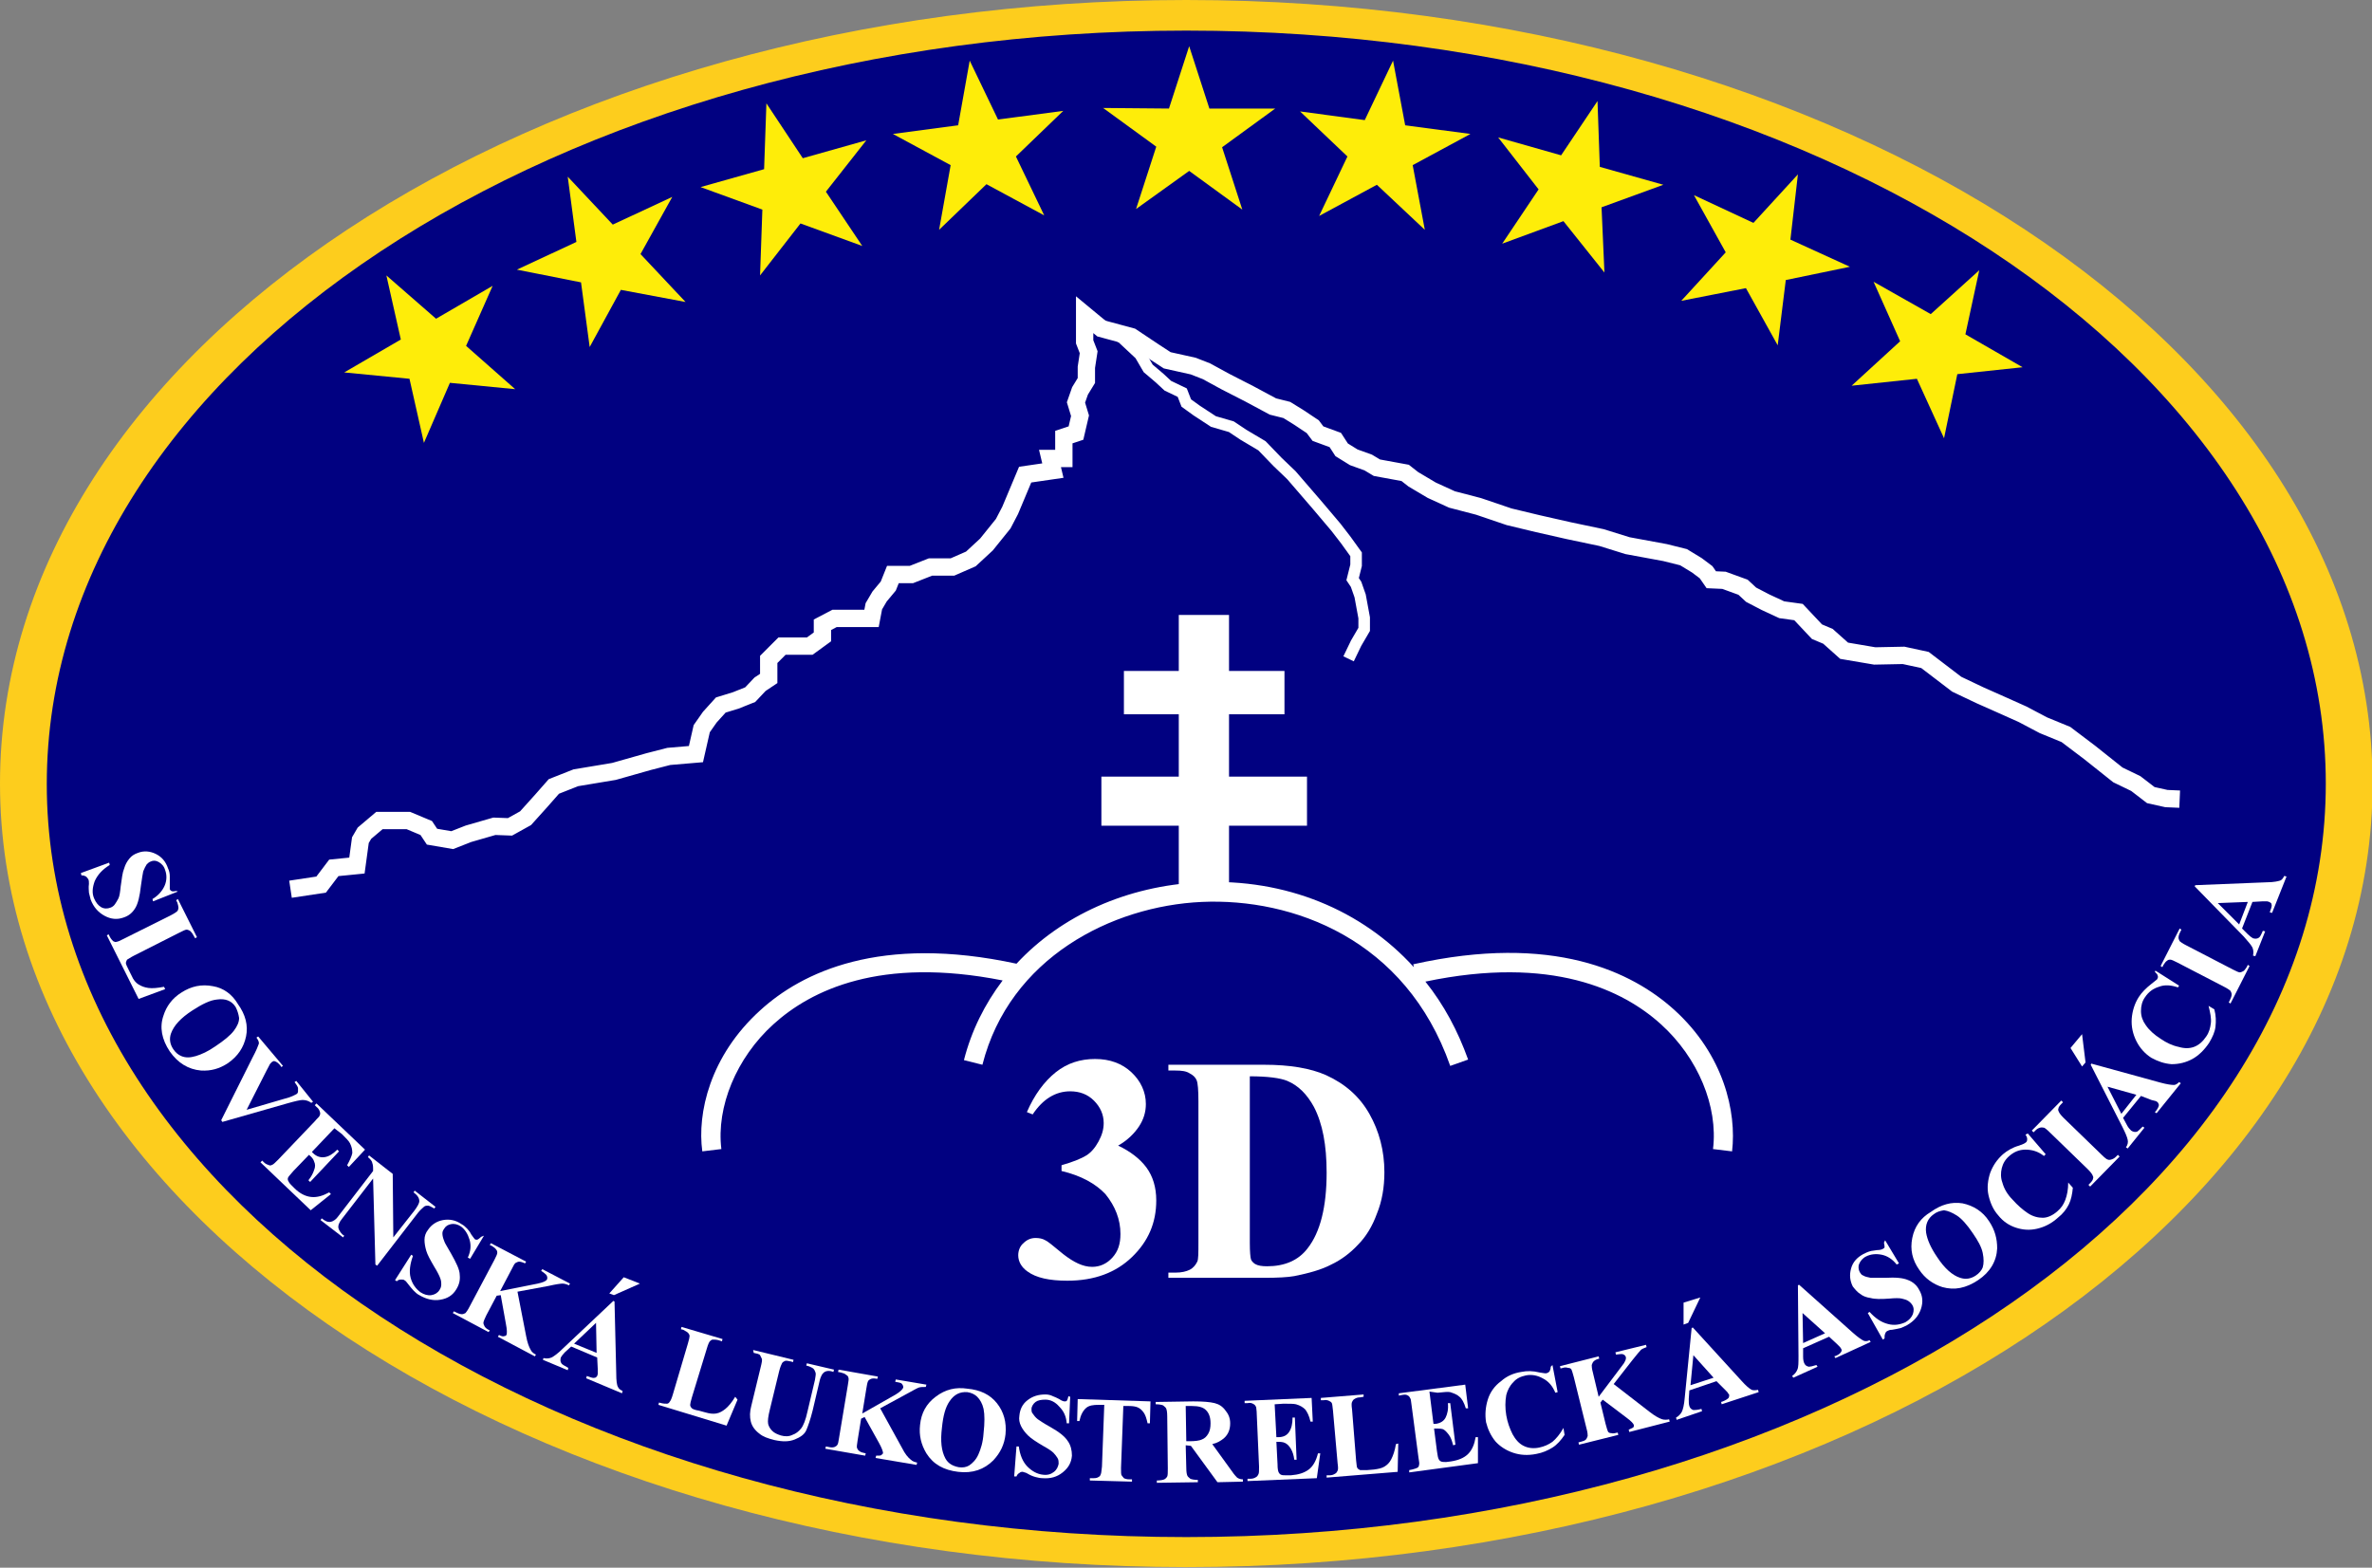 <?xml version="1.0" encoding="utf-8"?>
<!-- Generator: Adobe Illustrator 18.0.0, SVG Export Plug-In . SVG Version: 6.00 Build 0)  -->
<!DOCTYPE svg PUBLIC "-//W3C//DTD SVG 1.1//EN" "http://www.w3.org/Graphics/SVG/1.1/DTD/svg11.dtd">
<svg version="1.1" id="Vrstva_1" xmlns="http://www.w3.org/2000/svg" xmlns:xlink="http://www.w3.org/1999/xlink" x="0px" y="0px"
	 viewBox="0 0 410.7 271.5" enable-background="new 0 0 410.7 271.5" xml:space="preserve">
<rect x="0" y="0" width="410.7" height="271.5" fill="#808080" stroke="none"/>
<g>
	<ellipse fill="#010181" cx="205.4" cy="135.9" rx="201.7" ry="132.1"/>
	<g>
		<path fill="#FFFFFF" d="M30.8,154.4l-4.3,1.7l-0.1-0.4c1-0.6,1.7-1.4,2.1-2.3s0.4-1.9,0.1-2.7c-0.2-0.7-0.6-1.1-1.1-1.4
			c-0.5-0.3-1-0.3-1.4-0.1c-0.3,0.1-0.5,0.3-0.7,0.5c-0.2,0.3-0.4,0.7-0.6,1.2c-0.1,0.4-0.2,1.2-0.4,2.5c-0.2,1.8-0.5,3.1-1,3.9
			c-0.5,0.8-1.1,1.3-2,1.6c-1.1,0.4-2.2,0.3-3.3-0.3c-1.1-0.6-1.9-1.5-2.4-2.8c-0.1-0.4-0.2-0.8-0.3-1.2c0-0.4-0.1-0.9,0-1.5
			c0-0.4,0-0.6-0.1-0.8c-0.1-0.2-0.2-0.3-0.4-0.5c-0.2-0.1-0.4-0.2-0.8-0.2l-0.1-0.4l4.9-1.8l0.1,0.4c-1.3,0.8-2.1,1.7-2.6,2.8
			c-0.4,1.1-0.5,2.1-0.1,3c0.3,0.7,0.7,1.2,1.2,1.5c0.5,0.3,1.1,0.3,1.6,0.1c0.3-0.1,0.6-0.3,0.8-0.6c0.2-0.3,0.4-0.6,0.6-1
			s0.3-1.1,0.4-2.1c0.2-1.4,0.3-2.4,0.6-3.1c0.2-0.7,0.5-1.2,0.9-1.7s0.9-0.8,1.5-1c1-0.4,2.1-0.3,3.1,0.2c1,0.5,1.7,1.3,2.1,2.5
			c0.2,0.4,0.3,0.9,0.3,1.3c0,0.3,0,0.7,0,1.3s0,0.9,0,1c0.1,0.2,0.2,0.3,0.3,0.3c0.1,0.1,0.4,0.1,0.8,0L30.8,154.4z"/>
		<path fill="#FFFFFF" d="M28.6,171.3L24,173l-5.5-11l0.3-0.2l0.2,0.4c0.2,0.4,0.4,0.6,0.6,0.8c0.2,0.1,0.4,0.2,0.6,0.1
			c0.2,0,0.6-0.2,1.2-0.5l8.2-4.1c0.6-0.3,1-0.6,1.1-0.7c0.1-0.1,0.2-0.4,0.2-0.6s-0.1-0.6-0.2-0.9l-0.2-0.4l0.3-0.2l3.3,6.6
			l-0.3,0.2l-0.3-0.5c-0.2-0.4-0.4-0.6-0.6-0.8c-0.2-0.1-0.4-0.2-0.6-0.2c-0.2,0-0.6,0.2-1.2,0.5l-7.9,4c-0.6,0.3-1,0.6-1.2,0.7
			c-0.1,0.2-0.2,0.4-0.2,0.6c0,0.2,0.2,0.6,0.5,1.2l0.5,1c0.3,0.7,0.7,1.2,1.2,1.5c0.5,0.3,1,0.5,1.7,0.6c0.7,0.1,1.6,0,2.7-0.2
			L28.6,171.3z"/>
		<path fill="#FFFFFF" d="M41.2,173.9c1.3,1.8,1.8,3.7,1.4,5.6c-0.4,1.9-1.4,3.4-3.1,4.6c-1.5,1-3,1.4-4.7,1.3
			c-2.2-0.2-4-1.3-5.4-3.3c-1.4-2.1-1.8-4.2-1.1-6.2c0.5-1.6,1.5-3,3.1-4c1.7-1.1,3.5-1.5,5.5-1.1C38.7,171.1,40.2,172.2,41.2,173.9
			z M40.8,174.4c-0.7-1.1-1.8-1.5-3.2-1.3c-1.2,0.1-2.6,0.8-4.3,1.9c-2,1.3-3.2,2.6-3.7,4c-0.3,0.9-0.2,1.8,0.4,2.7
			c0.4,0.6,0.9,1,1.4,1.2c0.7,0.3,1.5,0.3,2.5,0c1-0.3,2.1-0.8,3.4-1.7c1.5-1,2.6-1.9,3.2-2.7s0.9-1.5,0.9-2.2
			C41.3,175.6,41.1,175,40.8,174.4z"/>
		<path fill="#FFFFFF" d="M54.2,190.8l-0.3,0.2c-0.4-0.3-0.9-0.5-1.5-0.5c-0.4,0-1.3,0.2-2.7,0.6l-11.2,3.2l-0.2-0.3l5.4-10.8
			c0.7-1.3,1-2.1,1.1-2.4c0.1-0.3-0.1-0.7-0.4-1.1l0.3-0.2l4.3,5.1l-0.3,0.2l-0.1-0.2c-0.4-0.5-0.7-0.7-1-0.8
			c-0.2-0.1-0.3,0-0.5,0.1c-0.1,0.1-0.2,0.2-0.3,0.3c-0.1,0.1-0.3,0.6-0.7,1.3l-3.4,6.7l6.5-1.9c0.8-0.2,1.3-0.4,1.5-0.5
			c0.2-0.1,0.4-0.2,0.6-0.3c0.2-0.1,0.3-0.3,0.3-0.5c0-0.2,0-0.4,0-0.6c-0.1-0.3-0.3-0.6-0.6-1l0.3-0.2L54.2,190.8z"/>
		<path fill="#FFFFFF" d="M57.9,195.4l-3.9,4.1l0.2,0.2c0.6,0.6,1.3,0.8,2,0.7c0.7-0.1,1.4-0.5,2.2-1.3l0.3,0.3l-5,5.3l-0.3-0.3
			c0.5-0.6,0.8-1.2,1-1.8c0.2-0.5,0.2-1,0-1.4c-0.1-0.4-0.4-0.8-0.9-1.2l-2.7,2.8c-0.5,0.6-0.8,0.9-0.9,1.1c-0.1,0.2-0.1,0.4,0,0.6
			c0.1,0.2,0.2,0.4,0.5,0.7l0.6,0.6c0.9,0.9,1.9,1.4,2.9,1.5c1,0.1,2-0.2,3.1-0.8l0.3,0.3l-3.5,2.8l-8.7-8.3l0.3-0.3l0.3,0.3
			c0.3,0.3,0.6,0.4,0.9,0.5c0.2,0.1,0.4,0,0.6-0.1c0.2-0.1,0.5-0.4,1-0.9l6.3-6.6c0.4-0.5,0.7-0.7,0.8-0.9c0.1-0.2,0.2-0.4,0.1-0.7
			c-0.1-0.3-0.2-0.6-0.6-0.9l-0.3-0.3l0.3-0.3l8.4,8l-2.8,3l-0.3-0.3c0.5-0.9,0.8-1.6,0.9-2.1c0-0.6-0.1-1.1-0.4-1.7
			c-0.2-0.4-0.7-0.9-1.4-1.6L57.9,195.4z"/>
		<path fill="#FFFFFF" d="M68,203.3l0.1,11l3.7-4.7c0.5-0.7,0.8-1.2,0.8-1.6c0-0.5-0.3-1-1-1.5l0.2-0.3l3.6,2.8l-0.2,0.3
			c-0.5-0.3-0.9-0.5-1.1-0.5c-0.2,0-0.5,0-0.7,0.2s-0.6,0.5-1,1l-7.1,9.2L65,219l-0.4-14.9l-5.4,7c-0.5,0.6-0.7,1.2-0.6,1.6
			c0.1,0.4,0.4,0.8,0.7,1.1l0.3,0.2l-0.2,0.3l-3.9-3l0.2-0.3c0.6,0.5,1.1,0.7,1.6,0.6c0.4-0.1,0.9-0.4,1.3-1l6-7.8l0-0.5
			c0-0.5-0.1-0.8-0.2-1.1c-0.1-0.2-0.3-0.5-0.7-0.8l0.2-0.3L68,203.3z"/>
		<path fill="#FFFFFF" d="M83.8,214l-2.4,4l-0.4-0.2c0.5-1.1,0.6-2.1,0.3-3.1c-0.3-1-0.8-1.8-1.5-2.3c-0.6-0.4-1.2-0.5-1.7-0.4
			c-0.5,0.1-0.9,0.3-1.2,0.8c-0.2,0.3-0.3,0.5-0.3,0.8c0,0.4,0.1,0.8,0.3,1.3c0.1,0.4,0.6,1.1,1.2,2.2c0.9,1.6,1.5,2.8,1.5,3.7
			c0.1,0.9-0.1,1.7-0.6,2.5c-0.6,1-1.5,1.6-2.8,1.8c-1.2,0.2-2.4-0.1-3.6-0.8c-0.4-0.2-0.7-0.5-1-0.8s-0.6-0.7-1-1.2
			c-0.2-0.3-0.4-0.5-0.6-0.6c-0.1-0.1-0.3-0.1-0.6-0.1s-0.5,0.1-0.7,0.3l-0.3-0.2l2.8-4.4l0.3,0.2c-0.5,1.4-0.7,2.7-0.4,3.8
			c0.3,1.1,0.9,1.9,1.7,2.5c0.6,0.4,1.3,0.6,1.9,0.5c0.6-0.1,1.1-0.4,1.4-0.9c0.2-0.3,0.3-0.6,0.3-0.9c0-0.4,0-0.7-0.2-1.2
			s-0.5-1.1-1-1.9c-0.7-1.2-1.2-2.1-1.4-2.8c-0.2-0.7-0.3-1.3-0.3-1.9c0-0.6,0.2-1.2,0.6-1.7c0.6-0.9,1.5-1.5,2.6-1.7
			c1.1-0.2,2.2,0,3.2,0.7c0.4,0.2,0.7,0.5,1,0.8c0.2,0.2,0.5,0.6,0.7,1c0.3,0.4,0.5,0.7,0.6,0.8c0.1,0.1,0.3,0.1,0.4,0.1
			c0.1,0,0.4-0.2,0.7-0.5L83.8,214z"/>
		<path fill="#FFFFFF" d="M89.6,223.7l1.5,7.7c0.2,1.1,0.5,1.9,0.8,2.4c0.2,0.4,0.5,0.6,0.9,0.8l-0.2,0.3l-6.4-3.4l0.2-0.3
			c0.4,0.2,0.7,0.3,0.9,0.2c0.2,0,0.3-0.1,0.4-0.2c0.1-0.3,0.1-0.9-0.1-1.9l-0.9-5l-0.7,0.1l-1.8,3.4c-0.3,0.6-0.5,1.1-0.5,1.3
			c0,0.2,0.1,0.4,0.2,0.6c0.1,0.2,0.4,0.5,0.9,0.7l-0.2,0.3l-6.2-3.3l0.2-0.3l0.4,0.2c0.4,0.2,0.7,0.3,1,0.3c0.2,0,0.4-0.1,0.6-0.2
			c0.1-0.1,0.4-0.5,0.7-1.1l4.3-8.1c0.3-0.6,0.5-1,0.5-1.2c0-0.2,0-0.4-0.2-0.6c-0.1-0.2-0.4-0.4-0.7-0.6l-0.4-0.2l0.2-0.3l6.1,3.2
			l-0.2,0.3c-0.4-0.2-0.8-0.3-1-0.3c-0.2,0-0.4,0.1-0.6,0.2c-0.2,0.1-0.4,0.5-0.7,1.1l-2,3.8l6.5-1.3c0.9-0.2,1.4-0.4,1.6-0.7
			c0.1-0.2,0.1-0.5-0.1-0.8c-0.1-0.1-0.4-0.4-0.9-0.7l0.2-0.3l4.8,2.5l-0.2,0.3c-0.4-0.2-0.8-0.3-1.1-0.3c-0.3,0-1.1,0.1-2.4,0.4
			L89.6,223.7z"/>
		<path fill="#FFFFFF" d="M103.4,235.1l-4.5-1.9l-1.1,1c-0.3,0.3-0.6,0.7-0.7,0.9c-0.1,0.4-0.1,0.7,0.1,1c0.1,0.2,0.5,0.4,1.2,0.8
			l-0.1,0.4l-4.3-1.8l0.1-0.3c0.5,0.1,0.9,0.1,1.4-0.1c0.4-0.2,1.1-0.7,1.9-1.5l8.8-8.3l0.2,0.1l0.3,12.5c0,1.2,0.1,2,0.3,2.3
			c0.1,0.3,0.4,0.5,0.8,0.7l-0.1,0.4l-6.2-2.6l0.1-0.4l0.3,0.1c0.5,0.2,0.9,0.3,1.1,0.2c0.2,0,0.3-0.2,0.4-0.3
			c0-0.1,0.1-0.2,0.1-0.4c0-0.1,0-0.3,0-0.8L103.4,235.1z M103.3,234.3l-0.1-5.2l-3.8,3.6L103.3,234.3z M110.8,222.3l-4.5,2
			l-0.8-0.3l2.5-2.8L110.8,222.3z"/>
		<path fill="#FFFFFF" d="M127.7,242.4l-1.9,4.5l-11.8-3.6l0.1-0.4l0.4,0.1c0.4,0.1,0.7,0.1,1,0.1c0.2,0,0.4-0.2,0.5-0.4
			c0.1-0.1,0.3-0.5,0.5-1.2l2.6-8.8c0.2-0.7,0.3-1.1,0.3-1.3c0-0.2-0.1-0.4-0.3-0.6c-0.2-0.2-0.5-0.3-0.8-0.5l-0.4-0.1l0.1-0.4
			l7.1,2.1l-0.1,0.4l-0.6-0.2c-0.4-0.1-0.7-0.1-1-0.1c-0.2,0-0.4,0.2-0.5,0.3c-0.1,0.1-0.3,0.5-0.5,1.2l-2.6,8.5
			c-0.2,0.7-0.3,1.1-0.3,1.3c0,0.2,0.1,0.4,0.3,0.6c0.1,0.1,0.5,0.3,1.2,0.4l1.1,0.3c0.7,0.2,1.3,0.3,1.9,0.2s1.1-0.4,1.6-0.8
			s1.1-1.1,1.7-2.1L127.7,242.4z"/>
		<path fill="#FFFFFF" d="M130.4,233.8l7,1.7l-0.1,0.4l-0.3-0.1c-0.5-0.1-0.9-0.2-1.1-0.1s-0.4,0.2-0.5,0.4
			c-0.1,0.2-0.3,0.6-0.5,1.4l-1.6,6.6c-0.3,1.2-0.4,2-0.3,2.5c0.1,0.4,0.3,0.8,0.7,1.2c0.4,0.4,0.9,0.6,1.5,0.8
			c0.7,0.2,1.4,0.2,2-0.1c0.6-0.2,1.1-0.6,1.5-1.1c0.4-0.5,0.8-1.5,1.1-2.9l1.3-5.5c0.1-0.6,0.2-1.1,0.1-1.3
			c-0.1-0.3-0.2-0.5-0.4-0.7c-0.3-0.2-0.7-0.4-1.2-0.5l0.1-0.4l4.7,1.1l-0.1,0.4l-0.3-0.1c-0.4-0.1-0.7-0.1-1,0
			c-0.3,0.1-0.5,0.3-0.7,0.6c-0.1,0.2-0.3,0.6-0.4,1.1l-1.2,5.1c-0.4,1.6-0.8,2.7-1.1,3.4s-1,1.2-2,1.6c-1,0.4-2.1,0.4-3.5,0.1
			c-1.2-0.3-2-0.6-2.6-1.1c-0.8-0.6-1.3-1.3-1.5-2.1c-0.2-0.8-0.2-1.7,0.1-2.8l1.6-6.6c0.2-0.8,0.3-1.3,0.2-1.5s-0.2-0.4-0.3-0.6
			s-0.6-0.3-1.1-0.4L130.4,233.8z"/>
		<path fill="#FFFFFF" d="M152.4,243.9l3.8,6.9c0.5,1,1,1.6,1.5,2c0.3,0.3,0.7,0.4,1.1,0.5l-0.1,0.4l-7.1-1.2l0.1-0.4
			c0.5,0,0.8,0,0.9-0.1c0.1-0.1,0.2-0.2,0.3-0.3c0-0.3-0.2-0.9-0.7-1.8l-2.5-4.5l-0.6,0.3l-0.6,3.7c-0.1,0.7-0.2,1.2-0.1,1.4
			c0.1,0.2,0.2,0.4,0.4,0.5c0.2,0.2,0.6,0.3,1.1,0.4l-0.1,0.4l-6.9-1.2l0.1-0.4l0.5,0.1c0.4,0.1,0.7,0.1,1,0
			c0.2-0.1,0.4-0.2,0.5-0.4c0.1-0.1,0.2-0.6,0.3-1.3l1.5-9c0.1-0.7,0.2-1.1,0.1-1.3c0-0.2-0.2-0.4-0.4-0.5c-0.2-0.2-0.5-0.3-0.9-0.4
			l-0.5-0.1l0.1-0.4l6.8,1.2l-0.1,0.4c-0.5-0.1-0.8-0.1-1.1,0c-0.2,0.1-0.4,0.2-0.5,0.4c-0.1,0.2-0.2,0.6-0.3,1.3l-0.7,4.3l5.8-3.3
			c0.8-0.5,1.2-0.9,1.3-1.2c0-0.3-0.1-0.5-0.3-0.7c-0.1-0.1-0.5-0.2-1.1-0.3l0.1-0.4l5.3,0.9l-0.1,0.4c-0.5,0-0.9,0-1.2,0.1
			s-1,0.5-2.1,1.1L152.4,243.9z"/>
		<path fill="#FFFFFF" d="M167.5,240.5c2.2,0.2,3.9,1,5.1,2.5c1.2,1.5,1.7,3.3,1.5,5.4c-0.2,1.8-0.9,3.2-2.1,4.5
			c-1.6,1.6-3.6,2.3-6.1,2c-2.5-0.3-4.3-1.3-5.5-3.2c-0.9-1.5-1.3-3.1-1.1-4.9c0.2-2.1,1.1-3.7,2.7-4.9
			C163.7,240.6,165.5,240.2,167.5,240.5z M167.5,241.1c-1.3-0.1-2.3,0.4-3.1,1.6c-0.7,1-1.1,2.5-1.3,4.5c-0.3,2.4-0.1,4.1,0.6,5.4
			c0.5,0.9,1.3,1.3,2.3,1.5c0.7,0.1,1.3,0,1.8-0.3c0.6-0.4,1.2-1,1.6-1.9c0.4-0.9,0.8-2.1,0.9-3.7c0.2-1.8,0.2-3.2,0-4.2
			c-0.2-0.9-0.6-1.6-1.1-2.1C168.8,241.5,168.2,241.2,167.5,241.1z"/>
		<path fill="#FFFFFF" d="M185.3,241.9l-0.2,4.6l-0.4,0c-0.1-1.2-0.5-2.1-1.3-2.9c-0.7-0.8-1.5-1.2-2.4-1.2c-0.7,0-1.3,0.1-1.7,0.4
			s-0.7,0.8-0.7,1.2c0,0.3,0,0.6,0.2,0.8c0.2,0.3,0.5,0.7,0.9,1c0.3,0.2,1,0.7,2.1,1.3c1.6,0.9,2.6,1.7,3.1,2.5
			c0.5,0.7,0.7,1.6,0.7,2.5c-0.1,1.2-0.6,2.1-1.6,2.9c-1,0.8-2.1,1.1-3.5,1c-0.4,0-0.8-0.1-1.2-0.2c-0.4-0.1-0.9-0.3-1.4-0.6
			c-0.3-0.2-0.6-0.2-0.8-0.3c-0.2,0-0.4,0-0.6,0.2c-0.2,0.1-0.4,0.3-0.5,0.6l-0.4,0l0.4-5.2l0.4,0c0.2,1.5,0.7,2.7,1.5,3.5
			s1.7,1.3,2.7,1.4c0.8,0.1,1.4-0.1,1.9-0.5c0.5-0.4,0.7-0.9,0.8-1.4c0-0.3,0-0.7-0.2-1c-0.2-0.3-0.4-0.6-0.7-0.9
			c-0.3-0.3-0.9-0.7-1.8-1.2c-1.2-0.7-2.1-1.3-2.6-1.8c-0.5-0.5-0.9-1-1.2-1.6c-0.3-0.6-0.4-1.2-0.3-1.8c0.1-1.1,0.5-2,1.4-2.7
			c0.9-0.7,1.9-1,3.1-1c0.5,0,0.9,0.1,1.3,0.3c0.3,0.1,0.7,0.3,1.1,0.5c0.4,0.3,0.8,0.4,0.9,0.4c0.2,0,0.3,0,0.4-0.1
			c0.1-0.1,0.2-0.4,0.3-0.8L185.3,241.9z"/>
		<path fill="#FFFFFF" d="M199.2,242.7l-0.1,3.8l-0.4,0c-0.2-0.9-0.4-1.5-0.7-1.9c-0.3-0.4-0.6-0.7-1.1-0.9
			c-0.3-0.1-0.7-0.2-1.4-0.2l-1,0l-0.4,10.7c0,0.7,0,1.2,0.1,1.3s0.2,0.3,0.4,0.5c0.2,0.1,0.5,0.2,0.9,0.2l0.5,0l0,0.4l-7.3-0.2
			l0-0.4l0.5,0c0.4,0,0.7,0,1-0.2c0.2-0.1,0.3-0.2,0.4-0.5c0.1-0.2,0.1-0.6,0.2-1.3l0.4-10.7l-1,0c-0.9,0-1.6,0.1-2.1,0.5
			c-0.6,0.5-1,1.3-1.2,2.3l-0.4,0l0.1-3.8L199.2,242.7z"/>
		<path fill="#FFFFFF" d="M205.3,250.3l0.1,3.9c0,0.8,0.1,1.2,0.2,1.4c0.1,0.2,0.3,0.3,0.5,0.5c0.2,0.1,0.7,0.2,1.3,0.2l0,0.4
			l-7.1,0.1l0-0.4c0.6,0,1.1-0.1,1.3-0.2c0.2-0.1,0.4-0.3,0.5-0.5c0.1-0.2,0.1-0.7,0.1-1.4l-0.1-9c0-0.8-0.1-1.2-0.2-1.4
			c-0.1-0.2-0.3-0.3-0.5-0.5c-0.2-0.1-0.7-0.2-1.3-0.2l0-0.4l6.5-0.1c1.7,0,2.9,0.1,3.7,0.3c0.8,0.2,1.4,0.6,1.9,1.3
			c0.5,0.6,0.8,1.3,0.8,2.2c0,1-0.3,1.9-1.1,2.6c-0.5,0.4-1.1,0.8-2,1l3.4,4.7c0.4,0.6,0.8,1,0.9,1.1c0.3,0.2,0.6,0.3,1,0.3l0,0.4
			l-4.4,0.1l-4.6-6.3L205.3,250.3z M205.3,243.5l0.1,6.1l0.6,0c0.9,0,1.7-0.1,2.1-0.3c0.5-0.2,0.8-0.5,1.1-1
			c0.3-0.5,0.4-1.1,0.4-1.8c0-1.1-0.3-1.8-0.8-2.3c-0.5-0.5-1.3-0.7-2.4-0.7L205.3,243.5z"/>
		<path fill="#FFFFFF" d="M220.7,243.2l0.3,5.7l0.3,0c0.9,0,1.5-0.3,1.9-0.9c0.4-0.6,0.6-1.4,0.6-2.5l0.4,0l0.3,7.3l-0.4,0
			c-0.1-0.8-0.3-1.4-0.6-1.9c-0.3-0.5-0.6-0.8-1-1c-0.4-0.2-0.9-0.2-1.5-0.2l0.2,3.9c0,0.8,0.1,1.2,0.2,1.4c0.1,0.2,0.2,0.3,0.4,0.4
			c0.2,0.1,0.5,0.1,0.9,0.1l0.8,0c1.3-0.1,2.3-0.4,3.1-1c0.8-0.6,1.3-1.6,1.6-2.8l0.4,0L228,256l-12,0.5l0-0.4l0.5,0
			c0.4,0,0.7-0.1,1-0.3c0.2-0.1,0.3-0.3,0.4-0.5c0.1-0.2,0.1-0.6,0.1-1.3l-0.4-9.1c0-0.6-0.1-1-0.1-1.2c-0.1-0.2-0.2-0.4-0.4-0.5
			c-0.3-0.2-0.6-0.3-1.1-0.2l-0.5,0l0-0.4l11.6-0.5l0.2,4.1l-0.4,0c-0.2-1-0.6-1.7-0.9-2.1c-0.4-0.4-0.9-0.7-1.6-0.9
			c-0.4-0.1-1.1-0.1-2.2-0.1L220.7,243.2z"/>
		<path fill="#FFFFFF" d="M242.1,250l-0.1,4.9l-12.3,1l0-0.4l0.5,0c0.4,0,0.7-0.1,1-0.3c0.2-0.1,0.3-0.3,0.4-0.5
			c0.1-0.2,0.1-0.6,0-1.3l-0.8-9.1c-0.1-0.7-0.1-1.1-0.2-1.3c-0.1-0.2-0.3-0.3-0.5-0.4c-0.2-0.1-0.6-0.2-0.9-0.1l-0.5,0l0-0.4
			l7.4-0.6l0,0.4l-0.6,0.1c-0.4,0-0.7,0.1-1,0.3c-0.2,0.1-0.3,0.3-0.4,0.5c-0.1,0.2-0.1,0.6,0,1.3l0.7,8.8c0.1,0.7,0.1,1.2,0.2,1.3
			c0.1,0.2,0.3,0.3,0.5,0.4c0.2,0,0.6,0,1.2,0l1.2-0.1c0.7-0.1,1.3-0.2,1.8-0.5c0.5-0.3,0.9-0.7,1.2-1.3s0.6-1.4,0.8-2.6L242.1,250z
			"/>
		<path fill="#FFFFFF" d="M247.5,241l0.7,5.6l0.3,0c0.9-0.1,1.5-0.5,1.8-1.1c0.3-0.6,0.5-1.4,0.4-2.5l0.4,0l0.9,7.2l-0.4,0.1
			c-0.2-0.8-0.4-1.4-0.8-1.9s-0.7-0.8-1-0.9s-0.9-0.1-1.5-0.1l0.5,3.9c0.1,0.8,0.2,1.2,0.3,1.4c0.1,0.2,0.2,0.3,0.4,0.4
			c0.2,0.1,0.5,0.1,0.9,0.1l0.8-0.1c1.3-0.2,2.3-0.6,3-1.3c0.7-0.7,1.1-1.7,1.3-2.9l0.4,0l0,4.5l-11.9,1.6l0-0.4l0.5-0.1
			c0.4-0.1,0.7-0.2,0.9-0.3c0.2-0.1,0.3-0.3,0.3-0.5c0.1-0.2,0-0.6-0.1-1.3l-1.2-9.1c-0.1-0.6-0.1-1-0.2-1.1
			c-0.1-0.2-0.2-0.4-0.4-0.5c-0.3-0.2-0.6-0.2-1.1-0.1l-0.5,0.1l0-0.4l11.5-1.5l0.5,4.1l-0.4,0c-0.3-1-0.7-1.7-1.1-2
			c-0.4-0.4-1-0.6-1.6-0.8c-0.4-0.1-1.1,0-2.2,0.1L247.5,241z"/>
		<path fill="#FFFFFF" d="M268.8,236.4l0.9,4.7l-0.4,0.1c-0.5-1.2-1.2-2-2.2-2.5c-0.9-0.5-1.9-0.7-2.9-0.5c-0.9,0.2-1.6,0.5-2.2,1.2
			c-0.6,0.6-1,1.4-1.2,2.2c-0.2,1.1-0.2,2.3,0,3.5c0.2,1.2,0.6,2.3,1.1,3.3c0.5,0.9,1.1,1.6,1.9,2c0.8,0.4,1.7,0.5,2.7,0.3
			c0.9-0.2,1.6-0.5,2.3-1c0.6-0.5,1.3-1.3,1.9-2.4l0.2,1.2c-0.6,0.9-1.3,1.7-2.1,2.2s-1.7,0.9-2.8,1.1c-1.5,0.3-2.8,0.2-4-0.2
			s-2.3-1.1-3.1-2c-0.8-1-1.3-2.1-1.6-3.3c-0.2-1.3-0.1-2.6,0.3-3.9s1.2-2.4,2.3-3.2c1-0.9,2.2-1.4,3.5-1.6c1-0.2,2-0.2,3.2,0.1
			c0.7,0.1,1.1,0.2,1.2,0.1c0.2,0,0.4-0.2,0.5-0.3c0.1-0.2,0.2-0.5,0.2-0.8L268.8,236.4z"/>
		<path fill="#FFFFFF" d="M279.4,239.7l6.2,4.8c0.9,0.7,1.6,1.1,2.2,1.3c0.4,0.1,0.8,0.1,1.2,0l0.1,0.4l-7,1.8l-0.1-0.4
			c0.4-0.2,0.7-0.3,0.8-0.4s0.1-0.3,0.1-0.4c-0.1-0.3-0.5-0.7-1.3-1.3l-4.1-3.1l-0.4,0.5l0.9,3.7c0.2,0.7,0.3,1.1,0.4,1.3
			c0.1,0.2,0.3,0.3,0.6,0.3c0.3,0.1,0.6,0,1.1-0.1l0.1,0.4l-6.8,1.7l-0.1-0.4l0.4-0.1c0.4-0.1,0.7-0.2,0.9-0.4
			c0.1-0.1,0.2-0.3,0.3-0.6c0-0.2,0-0.6-0.2-1.3l-2.2-8.9c-0.2-0.7-0.3-1.1-0.4-1.3s-0.3-0.3-0.6-0.3c-0.3-0.1-0.6-0.1-0.9,0
			l-0.4,0.1l-0.1-0.4l6.7-1.7l0.1,0.4c-0.5,0.1-0.8,0.3-1,0.5c-0.1,0.1-0.2,0.3-0.3,0.6c0,0.2,0,0.6,0.2,1.3l1,4.2l4-5.3
			c0.6-0.7,0.8-1.3,0.7-1.6c-0.1-0.3-0.3-0.4-0.6-0.5c-0.2,0-0.5,0-1.1,0.1l-0.1-0.4l5.3-1.3l0.1,0.4c-0.5,0.2-0.8,0.3-1,0.5
			s-0.7,0.8-1.5,1.8L279.4,239.7z"/>
		<path fill="#FFFFFF" d="M297.2,239.2l-4.7,1.6l-0.1,1.5c0,0.5,0,0.9,0.1,1.2c0.1,0.4,0.4,0.6,0.7,0.7c0.2,0,0.7,0,1.4-0.2l0.1,0.4
			l-4.4,1.5l-0.1-0.4c0.4-0.2,0.8-0.6,1-1c0.2-0.4,0.4-1.2,0.5-2.4l1.2-12.1l0.2-0.1l8.4,9.2c0.8,0.9,1.4,1.4,1.8,1.6
			c0.3,0.1,0.6,0.1,1.1,0l0.1,0.4l-6.4,2.1l-0.1-0.4l0.3-0.1c0.5-0.2,0.8-0.4,1-0.6c0.1-0.2,0.1-0.3,0.1-0.5c0-0.1-0.1-0.2-0.2-0.3
			c0-0.1-0.2-0.3-0.5-0.6L297.2,239.2z M294.4,224.7l-2.1,4.4l-0.8,0.3l0-3.8L294.4,224.7z M296.7,238.6l-3.5-3.9l-0.5,5.2
			L296.7,238.6z"/>
		<path fill="#FFFFFF" d="M316.7,231.5l-4.5,2l0,1.5c0,0.5,0.1,0.9,0.2,1.1c0.2,0.4,0.4,0.5,0.8,0.6c0.2,0,0.7-0.1,1.3-0.3l0.2,0.3
			l-4.2,1.9l-0.2-0.3c0.4-0.3,0.7-0.6,0.9-1.1c0.2-0.4,0.2-1.2,0.2-2.4l-0.1-12.2l0.2-0.1l9.3,8.3c0.9,0.8,1.5,1.2,1.9,1.4
			c0.3,0.1,0.6,0.1,1-0.1l0.2,0.3l-6.1,2.8l-0.2-0.3l0.3-0.1c0.5-0.2,0.8-0.5,0.9-0.7c0.1-0.2,0.1-0.3,0-0.5
			c-0.1-0.1-0.1-0.2-0.2-0.3c0,0-0.2-0.2-0.6-0.6L316.7,231.5z M316,230.9l-3.9-3.5l0.1,5.2L316,230.9z"/>
		<path fill="#FFFFFF" d="M326.4,214.8l2.4,4l-0.4,0.2c-0.7-0.9-1.6-1.5-2.6-1.7c-1-0.2-1.9-0.1-2.7,0.3c-0.6,0.3-1,0.8-1.2,1.3
			c-0.2,0.5-0.1,1,0.1,1.4c0.2,0.3,0.3,0.5,0.6,0.6c0.3,0.2,0.8,0.3,1.3,0.4c0.4,0,1.2,0,2.5,0c1.8-0.1,3.1,0,4,0.4
			c0.8,0.3,1.5,0.9,1.9,1.7c0.6,1,0.7,2.1,0.3,3.3c-0.4,1.2-1.2,2.1-2.4,2.8c-0.4,0.2-0.8,0.4-1.1,0.5c-0.4,0.1-0.9,0.2-1.5,0.3
			c-0.4,0-0.6,0.1-0.8,0.2c-0.2,0.1-0.3,0.2-0.4,0.5c-0.1,0.2-0.1,0.5-0.1,0.8l-0.3,0.2l-2.6-4.6l0.3-0.2c1,1.1,2,1.8,3.2,2.1
			c1.1,0.3,2.1,0.1,3-0.3c0.7-0.4,1.1-0.9,1.3-1.4c0.2-0.6,0.2-1.1-0.1-1.6c-0.2-0.3-0.4-0.5-0.7-0.7c-0.3-0.2-0.7-0.3-1.1-0.4
			c-0.4-0.1-1.2-0.1-2.2,0c-1.4,0.1-2.5,0.1-3.2-0.1c-0.7-0.1-1.3-0.3-1.8-0.7c-0.5-0.3-0.9-0.8-1.3-1.3c-0.5-1-0.6-2-0.3-3.1
			c0.3-1.1,1-1.9,2.1-2.5c0.4-0.2,0.8-0.4,1.2-0.5c0.3-0.1,0.7-0.1,1.2-0.2c0.5,0,0.8-0.1,1-0.2c0.2-0.1,0.3-0.2,0.3-0.3
			s0-0.4-0.1-0.8L326.4,214.8z"/>
		<path fill="#FFFFFF" d="M334.3,209.9c1.8-1.3,3.6-1.8,5.5-1.5c1.9,0.4,3.5,1.4,4.6,3.1c1,1.5,1.4,3,1.4,4.7
			c-0.1,2.2-1.2,4.1-3.3,5.5c-2.1,1.4-4.1,1.8-6.2,1.2c-1.6-0.5-3-1.5-4-3c-1.2-1.7-1.6-3.5-1.2-5.5S332.6,210.9,334.3,209.9z
			 M334.8,210.3c-1,0.7-1.5,1.8-1.3,3.2c0.2,1.2,0.8,2.6,1.9,4.2c1.3,2,2.7,3.2,4,3.6c0.9,0.3,1.8,0.2,2.7-0.4
			c0.6-0.4,1-0.9,1.2-1.4c0.2-0.7,0.2-1.5,0-2.5s-0.8-2.1-1.7-3.4c-1-1.5-2-2.6-2.8-3.1s-1.5-0.8-2.2-0.9
			C335.9,209.7,335.3,209.9,334.8,210.3z"/>
		<path fill="#FFFFFF" d="M351.1,196.3l3.1,3.6l-0.3,0.3c-1-0.8-2.1-1.1-3.2-1.1c-1.1,0-2,0.4-2.8,1.1c-0.7,0.6-1.1,1.3-1.3,2.1
			s-0.2,1.7,0.1,2.5c0.3,1.1,0.9,2.1,1.8,3c0.8,0.9,1.7,1.7,2.6,2.3c0.9,0.6,1.8,0.8,2.6,0.8s1.7-0.4,2.5-1.1c0.7-0.6,1.1-1.2,1.4-2
			c0.3-0.8,0.5-1.8,0.5-3l0.8,0.9c-0.1,1.1-0.3,2.1-0.7,2.9s-1,1.6-1.9,2.3c-1.1,1-2.3,1.6-3.6,1.9c-1.3,0.3-2.5,0.2-3.7-0.2
			c-1.2-0.4-2.2-1.1-3-2.1c-0.9-1-1.4-2.2-1.7-3.5s-0.1-2.7,0.3-3.9c0.5-1.3,1.2-2.3,2.2-3.2c0.7-0.6,1.7-1.2,2.8-1.5
			c0.6-0.2,1-0.4,1.1-0.5c0.2-0.1,0.3-0.3,0.3-0.6s-0.1-0.5-0.3-0.8L351.1,196.3z"/>
		<path fill="#FFFFFF" d="M366.7,200l0.3,0.3l-5.1,5.2l-0.3-0.3l0.3-0.3c0.3-0.3,0.5-0.6,0.5-0.8c0.1-0.2,0-0.4-0.1-0.6
			c-0.1-0.2-0.3-0.5-0.8-1l-6.6-6.4c-0.5-0.5-0.9-0.8-1-0.8s-0.4-0.1-0.7,0c-0.3,0.1-0.5,0.2-0.8,0.5l-0.3,0.3l-0.3-0.3l5.1-5.2
			l0.3,0.3l-0.3,0.3c-0.3,0.3-0.5,0.6-0.5,0.8c-0.1,0.2,0,0.4,0.1,0.6c0.1,0.2,0.3,0.5,0.8,1l6.6,6.4c0.5,0.5,0.9,0.8,1,0.8
			c0.2,0.1,0.4,0.1,0.7,0s0.5-0.2,0.8-0.5L366.7,200z"/>
		<path fill="#FFFFFF" d="M360.5,179.1l0.6,4.9l-0.6,0.7l-2-3.2L360.5,179.1z M370.7,189.8l-3.1,3.8l0.7,1.3
			c0.2,0.4,0.5,0.7,0.7,0.9c0.3,0.2,0.6,0.3,1,0.2c0.2-0.1,0.5-0.4,1-0.9l0.3,0.2l-2.9,3.6l-0.3-0.2c0.3-0.4,0.4-0.9,0.3-1.3
			c-0.1-0.5-0.4-1.2-0.9-2.2l-5.5-10.8l0.1-0.2l12,3.3c1.1,0.3,1.9,0.4,2.3,0.4c0.3,0,0.6-0.2,0.9-0.5l0.3,0.2l-4.2,5.2l-0.3-0.2
			l0.2-0.2c0.3-0.4,0.5-0.8,0.5-1c0-0.2-0.1-0.3-0.2-0.5c-0.1-0.1-0.2-0.1-0.3-0.2c-0.1,0-0.3-0.1-0.8-0.2L370.7,189.8z
			 M369.9,189.6l-5-1.4l2.4,4.7L369.9,189.6z"/>
		<path fill="#FFFFFF" d="M373.2,168.1l4.1,2.6l-0.2,0.3c-1.2-0.4-2.3-0.5-3.3-0.1c-1,0.3-1.8,0.9-2.4,1.8c-0.5,0.7-0.7,1.5-0.7,2.4
			c0,0.9,0.3,1.7,0.8,2.4c0.6,0.9,1.5,1.7,2.6,2.4c1,0.7,2.1,1.2,3.1,1.4c1,0.3,1.9,0.3,2.7,0c0.8-0.3,1.5-0.9,2.1-1.8
			c0.5-0.7,0.7-1.5,0.8-2.3s-0.1-1.8-0.4-3l1,0.6c0.3,1.1,0.3,2.1,0.2,3s-0.5,1.8-1.1,2.8c-0.8,1.2-1.8,2.2-2.9,2.8
			c-1.1,0.6-2.3,0.9-3.6,0.9c-1.3-0.1-2.4-0.5-3.5-1.1c-1.1-0.7-2-1.7-2.6-2.9s-0.9-2.5-0.8-3.9c0.1-1.3,0.5-2.6,1.2-3.7
			c0.5-0.8,1.3-1.6,2.2-2.3c0.5-0.4,0.9-0.7,1-0.8c0.1-0.2,0.2-0.4,0.1-0.6c0-0.2-0.2-0.4-0.5-0.7L373.2,168.1z"/>
		<path fill="#FFFFFF" d="M389.2,167.1l0.3,0.2l-3.3,6.5l-0.3-0.2l0.2-0.4c0.2-0.4,0.3-0.7,0.3-1c0-0.2-0.1-0.4-0.2-0.6
			c-0.1-0.1-0.5-0.4-1.1-0.7l-8.1-4.2c-0.6-0.3-1-0.5-1.2-0.5s-0.4,0-0.6,0.2c-0.2,0.1-0.4,0.4-0.6,0.7l-0.2,0.4l-0.3-0.2l3.3-6.5
			l0.3,0.2l-0.2,0.4c-0.2,0.4-0.3,0.7-0.3,1c0,0.2,0.1,0.4,0.2,0.6c0.1,0.1,0.5,0.4,1.1,0.7l8.1,4.2c0.6,0.3,1,0.5,1.2,0.5
			c0.2,0,0.4-0.1,0.6-0.2s0.4-0.4,0.6-0.7L389.2,167.1z"/>
		<path fill="#FFFFFF" d="M390,156.2l-1.8,4.6l1,1c0.3,0.3,0.7,0.6,0.9,0.7c0.4,0.1,0.7,0.1,1-0.1c0.2-0.1,0.4-0.5,0.7-1.2l0.4,0.1
			l-1.7,4.3l-0.4-0.1c0.1-0.5,0.1-0.9-0.1-1.4c-0.2-0.4-0.7-1-1.5-1.9l-8.5-8.7l0.1-0.2l12.4-0.5c1.2,0,2-0.2,2.3-0.3
			c0.3-0.1,0.5-0.4,0.7-0.8l0.4,0.1l-2.5,6.3l-0.4-0.1l0.1-0.3c0.2-0.5,0.3-0.9,0.2-1.1c0-0.2-0.2-0.3-0.4-0.4
			c-0.1,0-0.2-0.1-0.4-0.1c-0.1,0-0.3,0-0.8,0L390,156.2z M389.2,156.2l-5.2,0.2l3.7,3.7L389.2,156.2z"/>
	</g>
	<path fill="#FDCD1D" d="M205.4,0C91.9,0,0,60.8,0,135.7s91.9,135.7,205.4,135.7s205.4-60.8,205.4-135.7S318.8,0,205.4,0z
		 M205.4,266.2c-109,0-197.3-58.4-197.3-130.4S96.4,5.3,205.4,5.3s197.3,58.4,197.3,130.4S314.3,266.2,205.4,266.2z"/>
	<g>
		<polygon fill="#FEED09" points="89.2,67.4 77.9,66.3 73.4,76.7 70.9,65.6 59.6,64.5 69.4,58.8 66.9,47.7 75.5,55.2 85.3,49.5 
			80.7,59.9 		"/>
		<polygon fill="#FEED09" points="118.7,52.3 107.5,50.2 102.1,60.1 100.6,48.9 89.5,46.7 99.8,41.9 98.3,30.6 106.1,38.9 
			116.4,34.1 110.9,44 		"/>
		<polygon fill="#FEED09" points="149.3,42.6 138.6,38.7 131.6,47.7 132,36.3 121.3,32.4 132.3,29.3 132.7,17.9 139,27.4 150,24.3 
			143,33.2 		"/>
		<polygon fill="#FEED09" points="180.8,37.3 170.8,31.9 162.6,39.8 164.6,28.6 154.6,23.2 165.9,21.7 167.9,10.5 172.8,20.7 
			184.1,19.2 175.9,27.1 		"/>
		<polygon fill="#FEED09" points="215.1,36.3 205.9,29.6 196.7,36.2 200.2,25.4 191,18.7 202.4,18.8 205.9,8 209.4,18.8 220.8,18.8 
			211.6,25.5 		"/>
		<polygon fill="#FEED09" points="246.7,39.8 238.4,32 228.4,37.4 233.3,27.1 225.1,19.3 236.3,20.8 241.2,10.5 243.3,21.7 
			254.6,23.2 244.6,28.6 		"/>
		<polygon fill="#FEED09" points="277.8,47.2 270.7,38.3 260.1,42.2 266.4,32.8 259.4,23.8 270.3,26.9 276.6,17.5 277,28.9 288,32 
			277.3,35.9 		"/>
		<polygon fill="#FEED09" points="336.6,75.9 331.9,65.6 320.6,66.8 329,59.1 324.4,48.8 334.3,54.4 342.7,46.8 340.3,57.9 
			350.2,63.6 338.9,64.8 		"/>
		<polygon fill="#FEED09" points="307.8,59.8 302.3,49.9 291.1,52.1 298.8,43.7 293.3,33.8 303.6,38.6 311.3,30.2 310,41.5 
			320.3,46.2 309.2,48.5 		"/>
	</g>
	<g>
		<path fill="#FFFFFF" d="M183.8,202.8v-1c2.1-0.6,3.5-1.2,4.3-1.7c0.8-0.5,1.5-1.3,2.1-2.4c0.6-1.1,0.9-2.1,0.9-3.2
			c0-1.5-0.6-2.8-1.7-3.9c-1.1-1.1-2.5-1.6-4.1-1.6c-2.5,0-4.7,1.3-6.5,4l-1-0.4c1.3-3,3-5.3,5-6.9s4.3-2.3,6.8-2.3
			c2.6,0,4.7,0.8,6.3,2.3s2.5,3.4,2.5,5.5c0,1.4-0.4,2.7-1.2,3.9s-2,2.4-3.6,3.3c2.1,1,3.8,2.3,4.9,3.8c1.1,1.5,1.7,3.4,1.7,5.7
			c0,3.9-1.4,7.1-4.2,9.8s-6.5,4.1-11.2,4.1c-3.1,0-5.4-0.5-6.9-1.6c-1-0.7-1.6-1.7-1.6-2.8c0-0.8,0.3-1.6,0.9-2.1
			c0.6-0.6,1.3-0.9,2.1-0.9c0.6,0,1.2,0.1,1.7,0.4c0.3,0.1,1.3,0.9,3.1,2.4c1.8,1.4,3.4,2.2,5,2.2c1.3,0,2.5-0.5,3.5-1.6
			c1-1.1,1.4-2.4,1.4-4.1c0-2.5-0.9-4.8-2.6-6.9C189.7,205,187.2,203.6,183.8,202.8z"/>
		<path fill="#FFFFFF" d="M202.3,221.4v-1h1.2c1.1,0,1.9-0.2,2.5-0.5s1-0.8,1.3-1.4c0.2-0.4,0.2-1.5,0.2-3.4v-24.4
			c0-1.9-0.1-3.1-0.3-3.6c-0.2-0.5-0.6-0.9-1.2-1.2c-0.6-0.4-1.4-0.5-2.5-0.5h-1.2v-1h16.6c4.4,0,8,0.6,10.7,1.8
			c3.3,1.5,5.8,3.7,7.5,6.7c1.7,3,2.6,6.4,2.6,10.1c0,2.6-0.4,5-1.3,7.2c-0.8,2.2-1.9,4-3.3,5.4c-1.3,1.4-2.9,2.6-4.6,3.4
			c-1.7,0.9-3.9,1.5-6.4,2c-1.1,0.2-2.9,0.3-5.2,0.3H202.3z M216.4,186.4v28.9c0,1.5,0.1,2.5,0.2,2.8s0.4,0.6,0.7,0.8
			c0.5,0.3,1.2,0.4,2.1,0.4c3,0,5.4-1,7-3.1c2.2-2.8,3.3-7.2,3.3-13.1c0-4.8-0.7-8.5-2.2-11.4c-1.2-2.2-2.7-3.7-4.6-4.5
			C221.7,186.7,219.5,186.4,216.4,186.4z"/>
	</g>
	<polygon fill="#FFFFFF" points="226.3,134.5 212.8,134.5 212.8,123.7 222.4,123.7 222.4,116.2 212.8,116.2 212.8,106.5 
		204.1,106.5 204.1,116.2 194.6,116.2 194.6,123.7 204.1,123.7 204.1,134.5 190.7,134.5 190.7,143 204.1,143 204.1,155 212.8,155 
		212.8,143 226.3,143 	"/>
	<path fill="#FFFFFF" d="M289.9,174.9c-7.3-6.6-21-13.3-45.2-7.9l0.1,0.5c-9-9.9-22.2-15.4-36.9-14.7c-12.8,0.6-24.2,5.8-31.9,14.1
		c-23.6-5.1-37.2,1.5-44.4,8.1c-8.7,7.9-10.9,17.8-10,24.4l3.3-0.4c-0.9-7.3,2.6-15.8,9-21.6c6.5-5.9,18.5-11.8,39.7-7.6
		c-3.1,4.1-5.4,8.7-6.7,13.8l3.2,0.8c4.7-18.5,22.4-27.5,38-28.2c15.7-0.7,35.3,6.4,43,28.4l3.1-1.1c-1.8-5-4.2-9.5-7.4-13.5
		c21.9-4.6,34.3,1.5,40.8,7.4c6.4,5.8,9.9,14.2,9,21.6l3.3,0.4C300.7,192.6,298.5,182.7,289.9,174.9z"/>
	<g>
		<polyline fill="none" stroke="#FFFFFF" stroke-width="3" stroke-miterlimit="10" points="50.3,154 55.6,153.2 57.8,150.3 
			61.8,149.9 62.4,145.5 63.1,144.3 65.7,142.1 70.7,142.1 73.8,143.4 74.8,144.9 78.3,145.5 81.1,144.4 85.6,143.1 88.3,143.2 
			91,141.7 93.7,138.7 95.9,136.2 99.7,134.7 102.7,134.2 106.3,133.6 112.3,131.9 115.8,131 120.5,130.6 121.5,126.2 122.9,124.2 
			124.8,122.1 127.4,121.3 129.9,120.3 131.6,118.5 133.1,117.5 133.1,114.2 135.4,111.9 140.2,111.9 142.4,110.3 142.4,108.2 
			144.5,107.1 150.9,107.1 151.3,105 152.3,103.3 153.8,101.5 154.6,99.5 157.8,99.5 161.1,98.2 164.9,98.2 168.1,96.8 170.8,94.3 
			173.7,90.7 174.9,88.4 177.5,82.2 182.3,81.5 181.8,79.4 184.2,79.4 184.2,77.1 184.2,75.7 186.3,75 187,72 186.3,69.7 187,67.7 
			188.1,65.9 188.1,63.6 188.5,61 187.8,59.2 187.8,56.1 187.8,54.5 190.7,56.9 195.9,58.3 199.8,60.9 202.1,62.4 206.6,63.4 
			208.9,64.3 212.2,66.1 216.3,68.2 220.4,70.4 222.8,71 224.9,72.3 227.3,73.9 228.2,75.1 231.2,76.2 232.3,77.9 234.4,79.2 
			236.9,80.1 238.4,81 243.3,81.9 244.7,83 247.9,84.9 251.4,86.5 256,87.7 261.3,89.5 266.3,90.7 271.6,91.9 277.3,93.1 
			281.8,94.5 288.3,95.7 291.5,96.5 293.8,97.9 295.4,99.1 296.3,100.4 298.5,100.5 301.8,101.7 303.2,103 305.7,104.3 308.5,105.6 
			311.4,106 314.6,109.4 316.5,110.2 319.3,112.7 324.6,113.6 329.6,113.5 333.3,114.3 338.8,118.5 342.8,120.4 346.4,122 
			350.2,123.7 353.8,125.6 357.7,127.2 361.8,130.3 366.7,134.2 369.8,135.7 372.4,137.7 375.1,138.3 377.4,138.4 		"/>
		<polyline fill="none" stroke="#FFFFFF" stroke-width="2" stroke-miterlimit="10" points="233.5,114.1 234.8,111.4 236.2,109 
			236.2,107 235.5,103.2 234.8,101.2 234.2,100.3 234.8,97.9 234.8,96 233,93.5 231.3,91.3 228,87.4 223.6,82.3 221.2,80 
			218.5,77.2 215.3,75.3 213.2,73.9 210.1,73 207.2,71.1 205.4,69.8 204.7,68 202.2,66.8 200.8,65.5 198.8,63.8 197.4,61.4 
			194.3,58.5 187.8,54.5 		"/>
	</g>
</g>
</svg>
